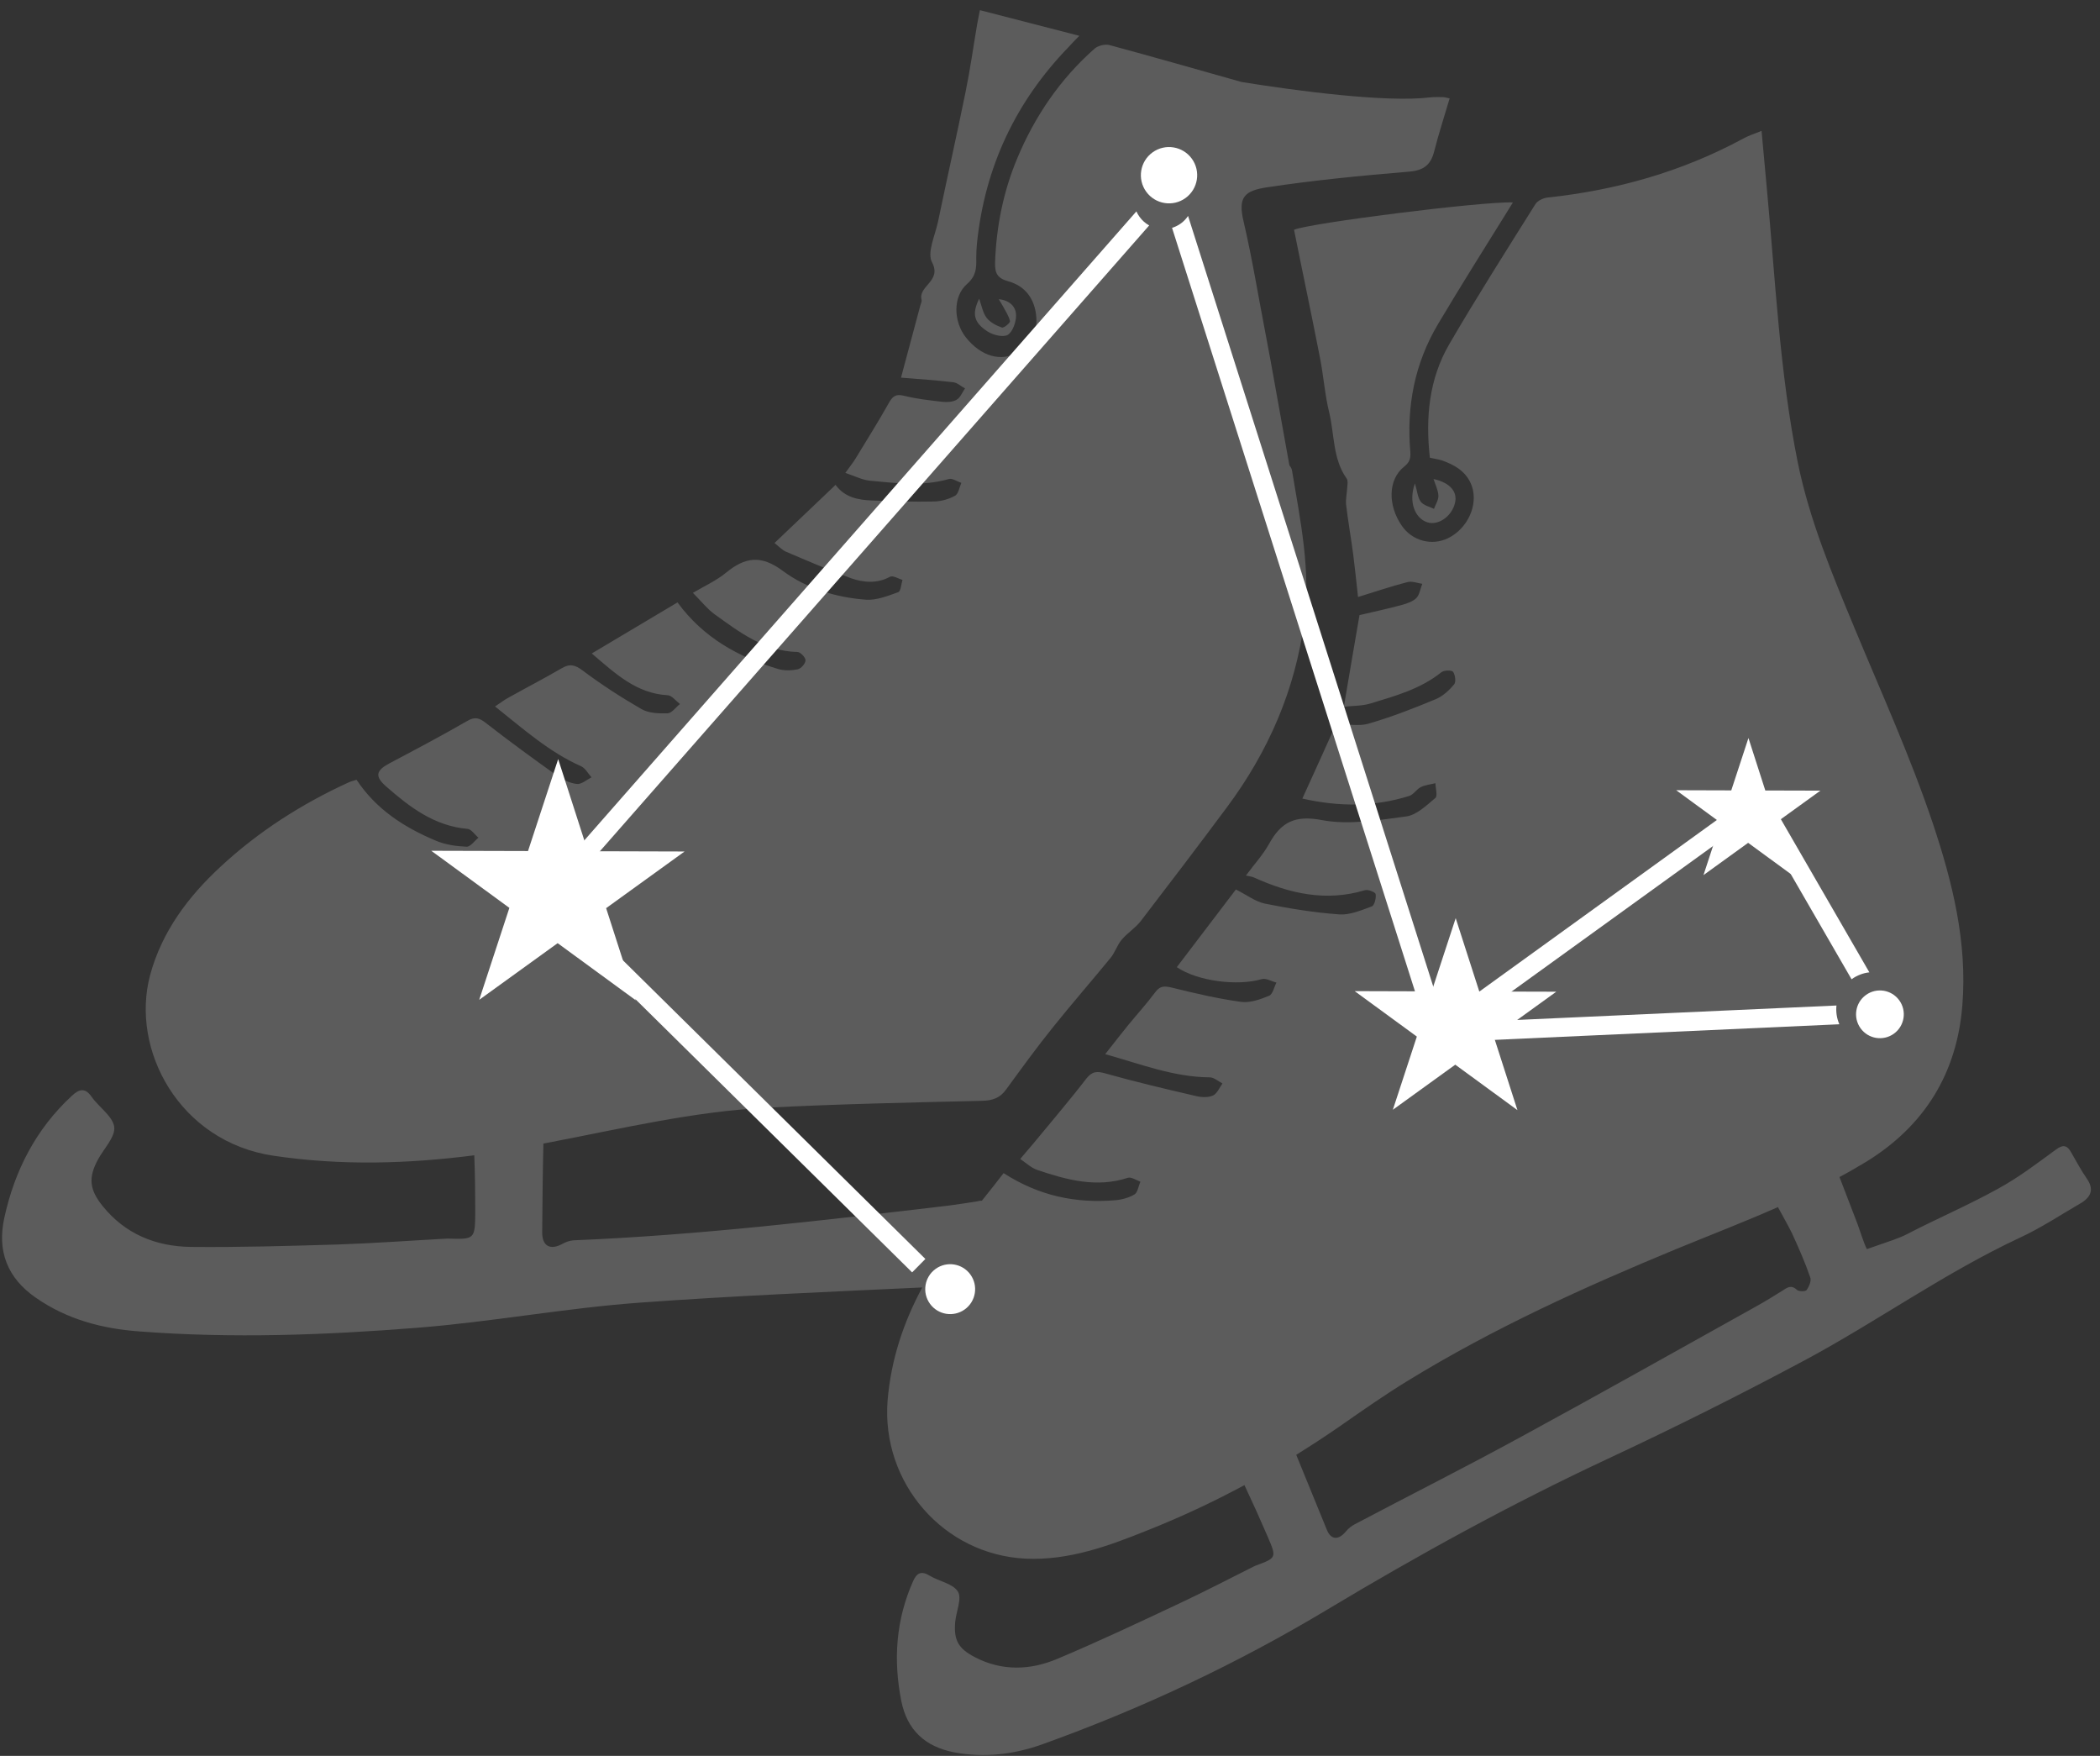<svg width="128" height="107" viewBox="0 0 128 107" fill="none" xmlns="http://www.w3.org/2000/svg">
<rect x="0" y="0" width="128" height="107" fill="#333333" stroke="none"/>
<g opacity="0.2">
<path d="M127.203 71.831C126.846 71.325 126.563 70.774 126.25 70.238C126.012 69.806 125.774 69.717 125.327 70.044C124.166 70.893 123.019 71.772 121.754 72.456C119.952 73.454 118.061 74.258 116.23 75.211C115.813 75.434 114.905 75.732 114.905 75.732L113.788 76.119C113.55 75.613 113.401 75.077 113.208 74.556C112.85 73.618 112.493 72.695 112.121 71.727C112.687 71.429 113.237 71.102 113.788 70.774C117.317 68.585 119.282 65.399 119.61 61.26C119.922 57.419 118.999 53.727 117.808 50.168C116.453 46.133 114.682 42.233 113.044 38.287C111.674 34.982 110.29 31.692 109.575 28.163C108.473 22.684 108.22 17.101 107.699 11.547C107.595 10.401 107.49 9.254 107.371 7.974C106.895 8.168 106.567 8.272 106.27 8.436C102.533 10.46 98.528 11.592 94.314 12.039C94.061 12.068 93.719 12.232 93.585 12.441C91.813 15.27 90.011 18.098 88.329 20.987C87.093 23.116 86.885 25.468 87.153 27.895C87.421 27.954 87.644 27.984 87.853 28.044C88.671 28.327 89.401 28.744 89.713 29.622C90.115 30.783 89.445 32.213 88.269 32.793C87.272 33.285 86.066 32.957 85.441 32.034C84.577 30.783 84.607 29.22 85.575 28.446C85.932 28.163 85.991 27.925 85.962 27.523C85.723 24.753 86.23 22.133 87.659 19.736C89.014 17.458 90.428 15.21 91.828 12.962C91.947 12.768 92.081 12.56 92.215 12.336C90.354 12.262 79.753 13.602 78.875 14.004C79.396 16.609 79.947 19.185 80.453 21.791C80.676 22.907 80.751 24.054 81.019 25.141C81.346 26.495 81.227 27.969 82.091 29.175C82.165 29.294 82.135 29.503 82.12 29.667C82.106 30.024 82.016 30.381 82.046 30.739C82.165 31.751 82.344 32.749 82.478 33.761C82.582 34.58 82.671 35.414 82.775 36.381C83.847 36.054 84.8 35.726 85.783 35.473C86.066 35.399 86.393 35.533 86.691 35.577C86.572 35.875 86.527 36.233 86.334 36.441C86.125 36.649 85.783 36.769 85.47 36.858C84.592 37.096 83.699 37.29 82.865 37.483C82.537 39.344 82.24 41.146 81.912 43.066C82.478 43.007 83.029 43.022 83.52 42.873C85.038 42.411 86.572 41.994 87.853 40.967C88.016 40.833 88.493 40.833 88.567 40.937C88.701 41.131 88.761 41.563 88.627 41.712C88.314 42.084 87.927 42.441 87.48 42.62C86.155 43.171 84.815 43.692 83.431 44.094C82.85 44.272 82.165 44.123 81.436 44.123C80.825 45.493 80.125 47.027 79.381 48.664C81.629 49.171 83.773 49.171 85.902 48.501C86.17 48.411 86.334 48.099 86.602 47.965C86.87 47.831 87.197 47.801 87.495 47.727C87.495 48.039 87.644 48.516 87.48 48.635C86.944 49.081 86.349 49.662 85.723 49.751C84.011 49.975 82.225 50.287 80.572 49.975C78.934 49.662 78.086 50.094 77.356 51.419C76.984 52.089 76.448 52.669 75.942 53.354C76.195 53.414 76.314 53.414 76.433 53.474C78.607 54.456 80.825 54.962 83.192 54.248C83.386 54.188 83.833 54.367 83.847 54.486C83.892 54.724 83.773 55.171 83.624 55.23C82.984 55.468 82.284 55.766 81.644 55.722C80.125 55.617 78.592 55.364 77.103 55.066C76.522 54.947 75.986 54.531 75.331 54.203C74.2 55.692 72.964 57.315 71.728 58.938C73.009 59.801 75.435 60.099 76.909 59.667C77.162 59.593 77.505 59.801 77.803 59.876C77.654 60.158 77.579 60.59 77.356 60.679C76.82 60.903 76.195 61.126 75.644 61.052C74.23 60.858 72.83 60.531 71.445 60.188C70.999 60.084 70.731 60.054 70.433 60.441C69.912 61.141 69.331 61.781 68.78 62.451C68.334 63.002 67.902 63.553 67.366 64.238C69.584 64.863 71.564 65.637 73.738 65.652C73.991 65.652 74.259 65.891 74.512 66.025C74.334 66.278 74.185 66.635 73.947 66.754C73.664 66.888 73.247 66.873 72.934 66.799C71.073 66.367 69.227 65.935 67.381 65.414C66.86 65.265 66.562 65.28 66.204 65.742C65.162 67.097 64.046 68.392 62.959 69.717C62.721 70 62.482 70.268 62.185 70.625C62.572 70.893 62.87 71.176 63.227 71.295C65.028 71.906 66.845 72.397 68.751 71.772C68.959 71.712 69.257 71.92 69.51 72.01C69.391 72.278 69.346 72.665 69.153 72.784C68.81 72.992 68.363 73.111 67.961 73.141C65.579 73.335 63.346 72.888 61.172 71.489C60.74 72.054 60.294 72.605 59.847 73.171C59.773 73.171 59.698 73.171 59.609 73.201C59.386 73.245 58.046 73.439 57.807 73.469C50.214 74.362 42.621 75.27 34.953 75.583C34.715 75.598 34.447 75.702 34.239 75.821C33.524 76.193 33.048 75.925 33.048 75.106C33.063 73.305 33.078 71.489 33.122 69.687C33.197 69.672 33.271 69.657 33.36 69.642C37.827 68.794 42.249 67.722 46.79 67.499C51.137 67.275 55.5 67.186 59.862 67.082C60.487 67.067 60.949 66.918 61.321 66.397C62.259 65.116 63.182 63.836 64.18 62.6C65.326 61.171 66.532 59.786 67.693 58.372C67.961 58.044 68.095 57.583 68.378 57.255C68.721 56.853 69.197 56.555 69.525 56.139C71.296 53.831 73.053 51.523 74.78 49.2C77.296 45.821 78.949 42.054 79.5 37.855C79.902 34.759 79.262 31.736 78.756 28.699C78.741 28.58 78.681 28.461 78.592 28.357C78.13 25.84 77.475 22.059 77.148 20.391C76.701 18.083 76.329 15.761 75.793 13.468C75.45 12.009 75.852 11.622 77.237 11.413C80.096 10.982 82.999 10.699 85.887 10.46C86.781 10.386 87.212 10.044 87.421 9.21C87.689 8.153 88.031 7.111 88.359 5.994C88.121 5.949 88.046 5.919 87.987 5.919C87.719 5.919 87.436 5.905 87.168 5.934C84.503 6.262 78.994 5.532 75.674 4.996C72.994 4.237 70.329 3.478 67.634 2.748C67.366 2.674 66.934 2.778 66.726 2.957C64.626 4.803 63.078 7.081 62.006 9.642C61.157 11.666 60.726 13.81 60.651 16.014C60.636 16.654 60.8 16.967 61.47 17.145C62.527 17.443 63.093 18.262 63.167 19.349C63.227 20.257 62.87 21.002 62.066 21.463C61.008 22.073 59.803 21.716 58.879 20.57C58.12 19.617 58.06 18.083 58.939 17.309C59.505 16.818 59.52 16.326 59.505 15.716C59.505 15.418 59.52 15.121 59.549 14.823C60.026 10.193 61.902 6.202 65.133 2.867C65.311 2.674 65.49 2.48 65.788 2.182C63.703 1.646 61.753 1.14 59.728 0.619C59.654 0.976 59.609 1.215 59.564 1.453C59.326 2.852 59.133 4.252 58.85 5.622C58.314 8.257 57.718 10.892 57.167 13.542C56.989 14.361 56.497 15.403 56.81 15.984C57.42 17.145 55.961 17.413 56.17 18.262C56.199 18.366 56.125 18.5 56.095 18.619C55.827 19.602 55.574 20.585 55.306 21.567C55.187 21.984 55.083 22.416 54.919 23.012C56.051 23.101 57.078 23.175 58.105 23.294C58.358 23.324 58.582 23.547 58.82 23.667C58.656 23.905 58.537 24.232 58.299 24.366C58.06 24.5 57.718 24.515 57.435 24.485C56.646 24.396 55.857 24.307 55.083 24.113C54.592 23.994 54.398 24.158 54.175 24.56C53.534 25.706 52.835 26.808 52.15 27.94C51.986 28.208 51.792 28.446 51.524 28.818C52.105 29.012 52.567 29.25 53.028 29.294C54.636 29.443 56.229 29.652 57.837 29.19C58.046 29.131 58.343 29.339 58.596 29.428C58.477 29.697 58.418 30.084 58.224 30.203C57.852 30.411 57.391 30.545 56.959 30.56C55.693 30.59 54.428 30.545 53.177 30.5C52.328 30.471 51.495 30.322 50.929 29.548C49.678 30.739 48.472 31.885 47.207 33.091C47.475 33.3 47.668 33.508 47.892 33.612C49.217 34.178 50.527 34.744 51.867 35.235C52.641 35.503 53.46 35.577 54.249 35.146C54.428 35.056 54.755 35.265 55.008 35.339C54.934 35.592 54.904 36.024 54.755 36.084C54.13 36.307 53.43 36.59 52.79 36.545C50.959 36.411 49.157 35.86 47.713 34.788C46.373 33.791 45.405 33.955 44.244 34.907C43.663 35.384 42.964 35.697 42.234 36.128C42.74 36.635 43.097 37.096 43.544 37.424C45.078 38.525 46.581 39.687 48.606 39.731C48.785 39.731 49.098 40.059 49.098 40.237C49.098 40.431 48.83 40.744 48.621 40.788C48.249 40.863 47.817 40.878 47.445 40.773C45.018 40.044 42.874 38.868 41.296 36.709C39.643 37.692 37.916 38.719 36.07 39.821C37.514 41.056 38.795 42.262 40.7 42.367C40.954 42.382 41.192 42.709 41.445 42.903C41.192 43.096 40.954 43.453 40.7 43.468C40.164 43.483 39.554 43.468 39.107 43.215C37.872 42.501 36.666 41.726 35.519 40.863C35.043 40.505 34.73 40.431 34.224 40.729C33.152 41.354 32.05 41.92 30.963 42.53C30.74 42.65 30.532 42.813 30.174 43.051C31.916 44.436 33.48 45.836 35.43 46.699C35.683 46.818 35.847 47.146 36.055 47.369C35.758 47.518 35.43 47.816 35.147 47.771C34.73 47.727 34.283 47.503 33.926 47.25C32.467 46.208 31.038 45.166 29.623 44.064C29.206 43.736 28.939 43.662 28.462 43.945C26.914 44.838 25.335 45.672 23.757 46.506C22.909 46.952 22.819 47.31 23.564 47.95C24.993 49.2 26.482 50.332 28.492 50.511C28.73 50.526 28.939 50.868 29.162 51.047C28.924 51.24 28.671 51.612 28.432 51.597C27.807 51.568 27.137 51.478 26.556 51.225C24.636 50.421 22.924 49.319 21.733 47.518C21.569 47.578 21.39 47.607 21.241 47.682C18.383 48.992 15.747 50.674 13.44 52.818C11.459 54.65 9.866 56.779 9.152 59.414C7.931 63.955 10.923 69.583 16.685 70.431C20.794 71.042 24.859 70.923 28.909 70.402C28.953 71.563 28.968 72.724 28.968 73.886C28.953 75.523 28.924 75.523 27.331 75.479C27.301 75.479 27.271 75.479 27.241 75.479C25.038 75.598 22.834 75.762 20.616 75.836C17.623 75.925 14.631 76.015 11.623 75.985C9.509 75.955 7.633 75.211 6.248 73.484C5.459 72.501 5.37 71.772 5.966 70.67C6.323 70 7.037 69.285 6.963 68.675C6.874 68.02 6.025 67.469 5.578 66.829C5.162 66.233 4.789 66.397 4.372 66.784C2.184 68.809 0.889 71.34 0.263 74.213C-0.183 76.238 0.442 77.876 2.184 79.082C4.09 80.407 6.234 80.973 8.511 81.136C14.154 81.568 19.812 81.36 25.425 80.913C29.981 80.556 34.477 79.707 39.033 79.379C44.75 78.963 50.482 78.724 56.214 78.456C55.068 80.585 54.309 82.849 54.1 85.35C53.713 90.367 57.51 94.745 62.527 94.983C65.147 95.102 67.574 94.209 69.942 93.256C71.966 92.452 73.947 91.528 75.852 90.501C76.344 91.543 76.82 92.6 77.282 93.672C77.818 94.923 77.803 94.938 76.552 95.4C76.507 95.415 76.463 95.444 76.418 95.459C74.914 96.218 73.411 96.993 71.892 97.707C69.421 98.869 66.964 100.03 64.448 101.087C62.795 101.787 61.068 101.846 59.415 100.983C58.418 100.462 58.12 99.956 58.224 98.824C58.284 98.199 58.641 97.409 58.388 96.993C58.09 96.501 57.242 96.367 56.676 96.025C56.14 95.697 55.872 95.861 55.649 96.367C54.606 98.72 54.443 101.147 54.934 103.648C55.291 105.434 56.393 106.447 58.18 106.789C60.011 107.132 61.812 106.908 63.525 106.298C69.584 104.124 75.406 101.385 80.914 98.079C86.468 94.745 92.14 91.633 98.007 88.893C102.086 86.987 106.136 84.963 110.111 82.834C114.503 80.466 118.568 77.548 123.094 75.434C124.419 74.824 125.64 74.005 126.905 73.275C127.486 72.888 127.62 72.442 127.203 71.831ZM110.126 78.605C110.051 78.71 109.649 78.71 109.53 78.605C109.173 78.263 108.92 78.471 108.622 78.665C108.101 78.992 107.565 79.32 107.029 79.618C102.265 82.268 97.515 84.948 92.721 87.553C89.371 89.385 85.962 91.097 82.582 92.883C82.374 92.988 82.18 93.151 82.031 93.33C81.584 93.866 81.123 93.851 80.87 93.211C80.244 91.692 79.634 90.174 79.009 88.655C79.917 88.089 80.81 87.509 81.689 86.898C83.058 85.945 84.413 84.993 85.828 84.129C91.024 80.943 96.547 78.442 102.16 76.119C104.23 75.27 106.314 74.466 108.369 73.558C108.652 74.094 108.964 74.615 109.232 75.166C109.634 76.044 110.022 76.923 110.334 77.831C110.424 78.04 110.275 78.382 110.126 78.605Z" fill="white"/>
<path d="M86.602 30.575C86.408 30.322 86.393 29.95 86.244 29.458C85.842 30.56 86.229 31.573 86.989 31.826C87.659 32.049 88.493 31.468 88.686 30.649C88.85 29.965 88.388 29.414 87.376 29.19C87.495 29.548 87.659 29.875 87.674 30.203C87.689 30.471 87.495 30.739 87.406 31.007C87.123 30.873 86.765 30.798 86.602 30.575Z" fill="white"/>
<path d="M61.068 19.959C60.726 19.84 60.354 19.646 60.145 19.378C59.907 19.066 59.833 18.634 59.684 18.202C59.237 19.11 59.341 19.646 60.19 20.197C60.532 20.421 61.143 20.569 61.426 20.406C61.724 20.227 61.932 19.631 61.932 19.23C61.932 18.708 61.575 18.306 60.875 18.232C60.994 18.425 61.068 18.545 61.143 18.679C61.292 18.976 61.5 19.259 61.56 19.572C61.59 19.661 61.188 20.004 61.068 19.959Z" fill="white"/>
</g>
<path fill-rule="evenodd" clip-rule="evenodd" d="M112.113 62.417C111.953 62.051 111.896 61.657 111.937 61.274L89.555 62.286L107.059 49.645L112.857 59.675C112.86 59.673 112.863 59.671 112.866 59.669C113.194 59.432 113.565 59.295 113.942 59.253L107.737 48.519L107.418 47.968L106.902 48.34L87.965 62.017L72.415 13.159C72.299 13.334 72.15 13.491 71.97 13.621C71.804 13.741 71.624 13.828 71.439 13.885L87.109 63.122L87.243 63.542L87.683 63.522L112.113 62.417ZM69.459 13.216C69.619 13.438 69.821 13.613 70.046 13.737L34.09 54.692L56.404 76.719L55.596 77.537L32.896 55.129L32.51 54.748L32.868 54.34L69.267 12.881C69.318 12.997 69.382 13.109 69.459 13.216ZM71.563 10.484C71.515 10.465 71.465 10.449 71.415 10.434L71.512 10.324L71.563 10.484Z" fill="white"/>
<circle cx="57.916" cy="78.559" r="1.521" transform="rotate(144.164 57.916 78.559)" fill="white"/>
<circle cx="114.586" cy="61.811" r="1.455" transform="rotate(144.164 114.586 61.811)" fill="white"/>
<circle cx="71.255" cy="10.677" r="1.716" transform="rotate(144.164 71.255 10.677)" fill="white"/>
<path d="M92.492 67.65L88.702 64.88L84.897 67.628L86.36 63.168L82.571 60.398L87.265 60.412L88.728 55.952L90.166 60.42L94.859 60.433L91.054 63.181L92.492 67.65Z" fill="white"/>
<path d="M38.752 60.956L33.99 57.475L29.209 60.928L31.048 55.325L26.287 51.845L32.184 51.861L34.022 46.258L35.829 51.872L41.726 51.889L36.945 55.342L38.752 60.956Z" fill="white"/>
<path d="M109.264 53.343L106.553 51.361L103.831 53.327L104.878 50.137L102.167 48.155L105.525 48.165L106.572 44.974L107.6 48.171L110.958 48.18L108.236 50.146L109.264 53.343Z" fill="white"/>
</svg>
